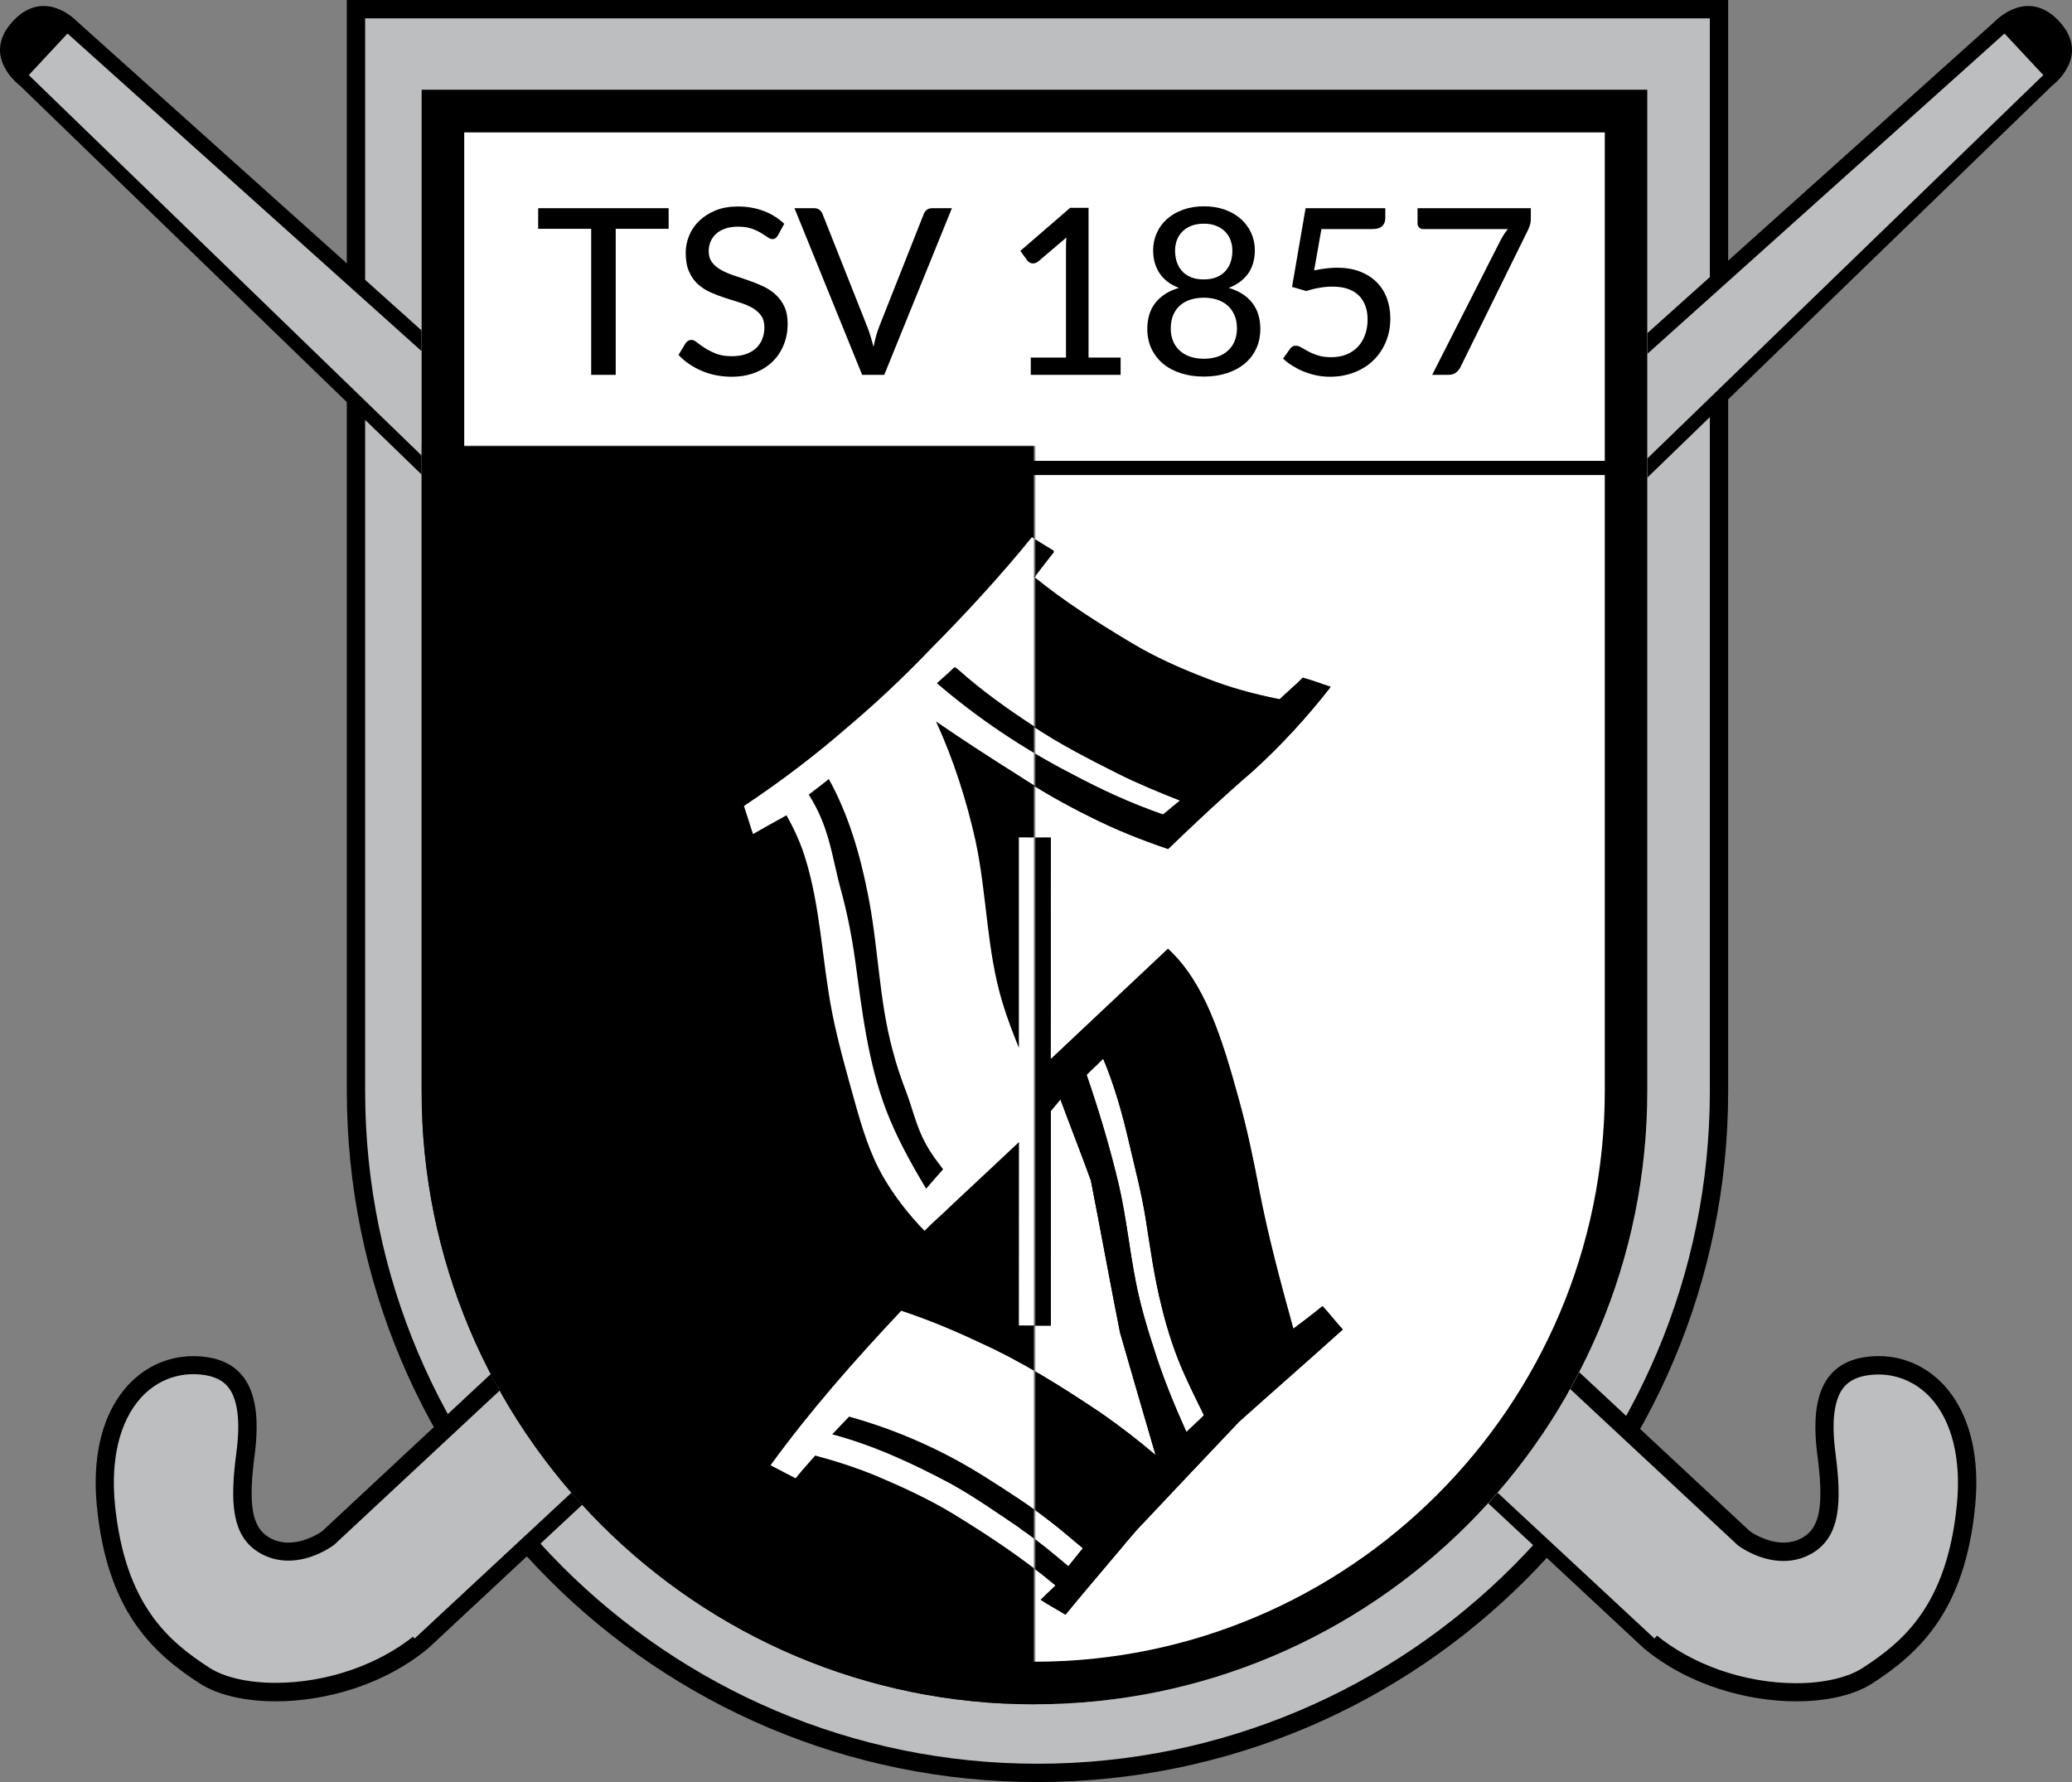 <?xml version="1.0" encoding="utf-8"?>
<svg width="693px" height="596px" viewBox="0 0 693 596" version="1.1" xmlns="http://www.w3.org/2000/svg" xmlns:xlink="http://www.w3.org/1999/xlink">
    <rect x="0" y="0" width="693" height="596" fill="#808080" stroke="none"/>
    <defs>
        <rect id="path-fadl85u0dj-1" x="0" y="0" width="205" height="421"></rect>
        <rect id="path-fadl85u0dj-3" x="0" y="0" width="205" height="421"></rect>
        <rect id="path-fadl85u0dj-5" x="0" y="0" width="205" height="421"></rect>
        <rect id="path-fadl85u0dj-7" x="0" y="0" width="205" height="421"></rect>
    </defs>
    <g id="Hessen" stroke="none" stroke-width="1" fill="none" fill-rule="evenodd">
        <g id="388-TSV" transform="translate(0, -49)">
            <g id="Group" transform="translate(116, 49)" fill-rule="nonzero">
                <path d="M231,592.936 C105.306,592.936 3.063,490.665 3.063,364.935 L3.063,3.064 L458.937,3.064 L458.937,364.935 C458.937,490.665 356.694,592.936 231,592.936 Z" id="Path" fill="#BCBEC0"></path>
                <path d="M455.874,6.127 L455.874,364.935 C455.874,488.983 354.983,589.873 231,589.873 C107.017,589.873 6.126,488.983 6.126,364.935 L6.126,6.127 L455.874,6.127 M462,0 L0,0 L0,364.935 C0,492.557 103.414,596 231,596 C358.586,596 462,492.557 462,364.935 L462,0 L462,0 Z" id="Shape" fill="#000000"></path>
            </g>
            <g id="Group" transform="translate(32, 51)" fill-rule="nonzero">
                <g>
                    <path d="M60.192,563.909 C50.363,563.909 41.887,561.928 36.356,558.357 C22.229,549.203 6.869,536.509 3.413,501.516 C1.819,485.46 5.186,471.955 12.881,463.492 C18.081,457.76 25.144,454.578 32.689,454.578 C33.681,454.578 34.673,454.638 35.665,454.728 C40.715,455.269 44.352,457.039 46.816,460.16 C50.574,464.902 51.656,472.795 50.123,484.289 C48.109,499.565 48.439,509.979 56.285,514.721 C58.749,516.221 61.515,516.971 64.49,516.971 C71.464,516.971 77.295,512.77 77.566,512.59 L77.716,512.47 L352.055,256.805 L366.904,249.963 L637.246,7.503 C637.486,7.263 641.484,3.091 646.443,3.091 C649.269,3.091 652.004,4.502 654.559,7.293 C657.054,10.024 658.196,12.785 657.925,15.486 C657.475,20.468 652.635,24.159 652.575,24.189 L652.425,24.309 L391.401,277.033 L383.556,291.348 L109.337,546.893 C96.562,557.486 78.137,563.909 60.192,563.909 Z" id="Path" fill="#BCBEC0"></path>
                    <path d="M646.413,6.122 C648.367,6.122 650.291,7.173 652.275,9.333 C655.1,12.425 654.92,14.495 654.86,15.156 C654.589,18.127 651.764,20.918 650.742,21.698 L650.411,21.938 L650.11,22.208 L389.538,274.452 L388.876,275.082 L388.425,275.892 L381.031,289.367 L107.293,544.462 C94.969,554.695 77.385,560.818 60.162,560.818 C51.024,560.818 42.969,558.987 38.009,555.746 C24.483,546.983 9.785,534.828 6.448,501.156 C4.946,485.97 8.041,473.305 15.135,465.472 C19.764,460.371 25.986,457.579 32.689,457.579 C33.561,457.579 34.432,457.639 35.334,457.73 C39.512,458.18 42.488,459.56 44.382,461.991 C47.538,466.013 48.439,473.365 47.057,483.839 C44.893,500.345 45.404,511.69 54.691,517.272 C57.637,519.042 60.944,519.943 64.46,519.943 C72.275,519.943 78.618,515.471 79.339,514.961 L79.64,514.751 L79.91,514.511 L353.769,259.326 L367.746,252.874 L368.587,252.484 L369.279,251.853 L639.259,9.694 L639.47,9.514 L639.65,9.303 C639.71,9.333 642.896,6.122 646.413,6.122 M646.413,0 C640.011,0 635.172,5.192 635.172,5.192 L365.191,247.352 L350.312,254.194 L75.762,510.099 C75.762,510.099 70.562,513.91 64.49,513.91 C62.326,513.91 60.042,513.43 57.878,512.11 C52.167,508.658 51.024,500.976 53.159,484.71 C55.293,468.443 53.098,453.528 35.995,451.727 C34.883,451.607 33.801,451.547 32.719,451.547 C13.843,451.547 -2.84,469.044 0.407,501.846 C3.833,536.539 18.772,550.644 34.733,560.968 C40.805,564.899 49.912,567 60.222,567 C76.904,567 96.622,561.478 111.381,549.113 L385.961,293.239 L393.836,278.893 L654.379,26.62 C654.379,26.62 667.514,16.926 656.783,5.222 C653.206,1.32 649.599,0 646.413,0 L646.413,0 Z" id="Shape" fill="#000000"></path>
                </g>
                <ellipse id="Oval" stroke="#000000" stroke-width="1.002" fill="#000000" cx="645.481" cy="16.686" rx="11.302" ry="11.284"></ellipse>
                <polygon id="Path" fill="#BCBEC0" points="368.407 251.373 638.418 9.213 651.403 23.109 390.83 275.382"></polygon>
            </g>
            <g id="Group" transform="translate(0, 51)" fill-rule="nonzero">
                <g>
                    <path d="M600.781,563.969 C582.837,563.969 564.443,557.545 551.578,546.8 L277.492,291.349 L269.647,277.032 L8.605,24.282 L8.455,24.162 C8.424,24.131 3.585,20.44 3.104,15.457 C2.864,12.756 3.976,9.995 6.471,7.263 C9.026,4.472 11.761,3.061 14.586,3.061 C19.515,3.061 23.543,7.233 23.573,7.293 L294.083,249.989 L308.931,256.832 L583.258,512.524 L583.408,512.644 C583.649,512.824 589.51,517.026 596.483,517.026 C599.459,517.026 602.224,516.276 604.688,514.775 C612.533,510.033 612.864,499.618 610.85,484.341 C609.347,472.845 610.429,464.951 614.156,460.209 C616.621,457.088 620.258,455.317 625.307,454.777 C626.299,454.657 627.291,454.626 628.283,454.626 C635.857,454.626 642.89,457.778 648.09,463.541 C655.785,472.005 659.151,485.511 657.558,501.569 C654.102,536.596 638.743,549.262 624.616,558.416 C619.086,561.988 610.61,563.969 600.781,563.969 Z" id="Path" fill="#BCBEC0"></path>
                    <path d="M14.586,6.123 C17.562,6.123 20.477,8.494 21.319,9.364 L21.499,9.575 L21.71,9.755 L291.678,251.94 L292.37,252.57 L293.211,252.96 L307.188,259.414 L581.034,514.625 L581.304,514.865 L581.605,515.075 C582.296,515.586 588.638,520.058 596.483,520.058 C600.03,520.058 603.306,519.157 606.251,517.386 C615.539,511.804 616.05,500.428 613.886,483.95 C612.503,473.475 613.405,466.122 616.561,462.1 C618.484,459.669 621.43,458.288 625.608,457.838 C626.48,457.748 627.381,457.688 628.253,457.688 C634.956,457.688 641.177,460.509 645.806,465.582 C652.899,473.415 655.995,486.081 654.492,501.269 C651.156,534.945 636.458,547.101 622.933,555.865 C617.974,559.076 609.888,560.937 600.781,560.937 C583.589,560.937 565.976,554.814 553.652,544.579 L279.926,289.458 L272.532,275.981 L272.081,275.171 L271.42,274.541 L10.889,22.241 L10.589,21.97 L10.318,21.76 C9.266,20.95 6.411,18.189 6.17,15.187 C6.11,14.497 5.93,12.456 8.755,9.364 C10.739,7.173 12.632,6.123 14.586,6.123 M14.586,0 C11.4,0 7.793,1.291 4.217,5.192 C-6.514,16.898 6.621,26.593 6.621,26.593 L267.182,278.863 L275.057,293.21 L549.625,549.111 C564.382,561.477 584.13,567 600.781,567 C611.091,567 620.198,564.899 626.269,560.967 C642.199,550.642 657.167,536.535 660.594,501.839 C663.84,469.033 647.128,451.535 628.283,451.535 C627.201,451.535 626.089,451.595 625.007,451.715 C607.935,453.516 605.71,468.433 607.844,484.701 C609.978,500.969 608.836,508.682 603.126,512.104 C600.931,513.424 598.677,513.905 596.513,513.905 C590.472,513.905 585.242,510.093 585.242,510.093 L310.674,254.191 L295.796,247.348 L25.827,5.222 C25.827,5.222 20.988,0 14.586,0 L14.586,0 Z" id="Shape" fill="#000000"></path>
                </g>
                <ellipse id="Oval" stroke="#000000" stroke-width="1.002" fill="#000000" cx="15.518" cy="16.688" rx="11.301" ry="11.285"></ellipse>
                <polygon id="Path" fill="#BCBEC0" points="292.58 251.4 22.581 9.214 9.627 23.111 270.158 275.411"></polygon>
            </g>
            <path d="M551,413.78 C551,527.136 459.212,619 346.015,619 C232.818,619 141,527.106 141,413.78 L141,79 L551,79 L551,413.78 Z" id="Path" fill="#FFFFFF" fill-rule="nonzero"></path>
            <polygon id="Path" fill="#BCBEC0" fill-rule="nonzero" points="201 539.034 138.673 597 112 566.966 174.327 509"></polygon>
            <polygon id="Path" fill="#BCBEC0" fill-rule="nonzero" points="491 539.034 553.348 597 580 566.966 517.652 509"></polygon>
            <path d="M536.738,93.279 L536.738,413.798 C536.738,519.105 451.165,604.751 346.015,604.751 C240.865,604.751 155.262,519.075 155.262,413.798 L155.262,93.279 L536.738,93.279 M551,79 L141,79 L141,413.768 C141,527.131 232.788,619 345.985,619 C459.182,619 550.97,527.101 550.97,413.768 L550.97,79 L551,79 Z" id="Shape" fill="#000000" fill-rule="nonzero"></path>
            <path d="M311.419,266.264 C302.575,275.513 293.281,284.311 283.508,292.538 C272.595,302.057 261.022,310.795 249,318.812 C250.049,321.905 250.949,325.088 252.028,328.181 C255.746,326.079 259.463,323.947 263.211,321.905 C265.579,326.199 267.708,330.673 269.207,335.388 C274.603,352.293 275.023,370.219 278.381,387.545 C280.36,397.665 283.208,407.604 285.966,417.513 C288.394,426.191 291.003,434.929 295.53,442.766 C299.307,449.312 304.044,455.317 309.291,460.752 C312.199,457.72 315.467,455.047 318.435,452.074 C325.93,445.108 333.365,438.082 340.83,431.085 C340.8,451.504 340.83,471.953 340.8,492.371 C344.338,492.371 347.906,492.341 351.443,492.371 C351.473,468.47 351.473,444.538 351.443,420.636 C352.493,419.284 353.662,418.053 354.651,416.702 C358.009,425.77 361.547,434.749 364.845,443.847 C368.173,460.782 371.231,477.778 374.588,494.684 C378.546,508.346 382.473,522.039 386.491,535.671 C380.704,530.747 374.708,526.122 368.472,521.768 C355.371,512.94 341.94,504.503 327.519,497.987 C319.064,493.993 310.4,490.39 301.526,487.447 C286.086,503.842 271.126,520.807 257.874,539.064 C260.632,540.566 263.481,541.947 266.239,543.418 C268.337,540.806 270.586,538.344 272.775,535.821 C279.79,537.683 286.686,539.935 293.371,542.698 C302.066,546.391 310.7,550.355 318.825,555.279 C330.727,562.546 342.359,570.293 353.062,579.241 C351.353,580.802 349.765,582.454 348.086,584.015 C350.754,585.817 353.632,587.288 356.36,589 C361.397,582.784 366.674,576.719 371.8,570.563 C375.368,566.479 378.636,562.155 382.443,558.282 C393.056,547.022 403.669,535.761 414.343,524.531 C425.855,514.201 437.517,504.052 449,493.693 C446.632,491.17 444.593,488.378 442.224,485.885 C439.076,488.528 435.749,490.96 432.481,493.452 C428.194,477.928 423.996,462.374 420.968,446.519 C419.079,436.52 416.981,426.551 414.253,416.762 C411.554,406.943 408.766,397.124 404.749,387.725 C401.361,379.888 396.924,372.291 390.598,366.466 C377.556,378.777 364.485,391.089 351.383,403.4 C351.503,378.717 351.383,354.005 351.443,329.292 C347.876,329.352 344.338,329.322 340.8,329.292 C340.8,352.743 340.8,376.195 340.8,399.646 C338.822,394.632 336.843,389.617 335.314,384.483 C329.977,366.916 330.157,348.299 326.32,330.433 C323.262,316.74 318.975,303.318 313.128,290.556 C322.003,296.682 331.057,302.537 340.171,308.273 C348.026,313.437 356.21,318.092 364.635,322.235 C373.029,326.499 381.784,329.953 390.688,332.985 C399.862,324.157 409.126,315.449 418.78,307.162 C428.313,298.544 437.008,289.055 444.923,278.936 C441.805,277.945 438.747,276.744 435.599,275.903 C433.14,278.425 430.412,280.647 427.894,283.11 C419.529,281.458 411.255,279.236 403.31,276.083 C394.705,272.78 386.251,269.027 378.336,264.252 C367.093,257.526 356,250.5 345.867,242.212 C348.056,239.329 350.274,236.447 352.553,233.594 C350.094,232.063 347.576,230.561 345.148,229 C334.564,242.032 323.202,254.373 311.419,266.264 Z M277.332,309.804 C283.837,321.575 287.675,334.637 290.283,347.789 C293.881,365.205 293.971,383.221 298.648,400.457 C299.877,405.262 301.496,409.946 303.265,414.57 C305.423,420.365 306.742,426.491 309.83,431.896 C311.419,434.839 313.458,437.511 315.497,440.184 C313.608,442.346 311.689,444.478 309.83,446.67 C304.824,438.322 300.057,429.734 296.549,420.606 C290.343,404.361 288.394,386.945 286.056,369.829 C284.917,361.872 283.358,353.975 281.199,346.227 C279.13,338.54 277.991,330.553 274.873,323.166 C273.734,320.314 272.235,317.611 270.646,314.999 C272.924,313.317 275.113,311.546 277.332,309.804 Z M319.124,272.57 C319.754,272.24 320.204,273.11 320.683,273.351 C328.418,280.227 336.813,286.262 345.477,291.908 C354.441,297.883 364.035,302.808 373.659,307.642 C380.525,311.095 387.63,314.008 394.795,316.831 C392.787,318.332 390.928,320.043 388.949,321.605 C378.486,318.002 368.352,313.347 358.579,308.123 C342.419,299.805 327.219,289.656 313.428,277.795 C315.287,276.023 317.296,274.402 319.124,272.57 Z M363.406,408.535 C365.204,406.673 367.183,404.991 368.952,403.1 C372.64,411.868 375.248,421.026 377.407,430.305 C379.415,439.043 381.754,447.751 383.163,456.609 C384.722,466.428 386.041,476.307 388.499,485.976 C390.478,494.143 393.086,502.16 396.624,509.787 C398.543,514.021 400.611,518.165 402.65,522.339 C400.761,524.291 398.693,526.062 396.774,527.954 C392.846,519.246 389.189,510.388 386.281,501.26 C383.702,493.362 381.274,485.345 379.745,477.177 C377.676,466.548 376.597,455.738 374.139,445.168 C371.201,432.797 367.543,420.576 363.406,408.535 Z M284.107,522.819 C300.297,527.323 315.827,534.23 329.977,543.268 C337.323,547.922 344.668,552.607 351.503,558.012 C355.191,560.804 358.609,563.897 362.176,566.78 C360.557,568.822 358.939,570.833 357.32,572.845 C352.163,568.461 346.916,564.137 341.34,560.324 L341.13,560.083 C333.515,554.949 325.96,549.634 317.895,545.16 C305.333,538.464 292.262,532.398 278.471,528.735 C280.36,526.753 282.218,524.741 284.107,522.819 Z" id="Shape" fill="#000000" fill-rule="nonzero"></path>
            <path d="M551,414.114 C551,527.286 459.212,619 346.015,619 C232.818,619 141,527.256 141,414.114 L141,217 L551,217 L551,414.114 Z" id="Path"></path>
            <g id="Group" transform="translate(346, 198)">
                <g id="Clipped">
                    <mask id="mask-fadl85u0dj-2" fill="white">
                        <use xlink:href="#path-fadl85u0dj-1"></use>
                    </mask>
                    <g id="SVGID_1_"></g>
                    <path d="M-34.652,67.962 C-43.51,77.22 -52.819,86.028 -62.608,94.264 C-73.538,103.792 -85.129,112.539 -97.17,120.565 C-96.119,123.661 -95.218,126.847 -94.137,129.943 C-90.414,127.839 -86.69,125.705 -82.937,123.661 C-80.565,127.959 -78.433,132.438 -76.931,137.157 C-71.526,154.08 -71.106,172.025 -67.743,189.369 C-65.761,199.499 -62.908,209.448 -60.146,219.367 C-57.713,228.054 -55.101,236.801 -50.567,244.647 C-46.783,251.199 -42.039,257.211 -36.784,262.652 C-33.871,259.616 -30.598,256.94 -27.626,253.965 C-20.119,246.991 -12.672,239.957 -5.195,232.954 C-5.225,253.394 -5.195,273.863 -5.225,294.303 C-1.682,294.303 1.892,294.273 5.435,294.303 C5.465,270.377 5.465,246.42 5.435,222.493 C6.486,221.141 7.657,219.908 8.648,218.556 C12.011,227.633 15.554,236.621 18.857,245.729 C22.191,262.682 25.253,279.695 28.617,296.618 C32.58,310.294 36.514,324.001 40.538,337.648 C34.742,332.718 28.737,328.089 22.491,323.731 C9.369,314.893 -4.084,306.447 -18.527,299.924 C-26.995,295.926 -35.673,292.319 -44.561,289.374 C-60.026,305.786 -75.01,322.769 -88.282,341.044 C-85.519,342.547 -82.667,343.93 -79.904,345.403 C-77.802,342.788 -75.55,340.323 -73.358,337.798 C-66.331,339.662 -59.425,341.916 -52.729,344.681 C-44.021,348.379 -35.373,352.346 -27.235,357.276 C-15.314,364.55 -3.663,372.305 7.057,381.263 C5.345,382.826 3.753,384.479 2.072,386.042 C4.744,387.845 7.627,389.318 10.36,391.032 C15.404,384.81 20.689,378.738 25.824,372.576 C29.397,368.488 32.67,364.159 36.484,360.282 C47.114,349.01 57.744,337.738 68.433,326.496 C79.964,316.156 91.645,305.996 103.146,295.626 C100.773,293.101 98.732,290.305 96.359,287.811 C93.206,290.456 89.873,292.89 86.6,295.385 C82.306,279.845 78.102,264.275 75.07,248.404 C73.178,238.394 71.076,228.415 68.343,218.616 C65.641,208.787 62.848,198.958 58.825,189.549 C55.431,181.704 50.987,174.099 44.651,168.268 C31.589,180.592 18.497,192.916 5.375,205.24 C5.495,180.532 5.375,155.793 5.435,131.055 C1.862,131.115 -1.682,131.085 -5.225,131.055 C-5.225,154.531 -5.225,178.007 -5.225,201.482 C-7.207,196.463 -9.189,191.443 -10.72,186.303 C-16.065,168.719 -15.885,150.082 -19.728,132.197 C-22.791,118.491 -27.085,105.055 -32.941,92.28 C-24.052,98.412 -14.984,104.273 -5.855,110.014 C2.012,115.184 10.209,119.843 18.647,123.992 C27.055,128.26 35.823,131.717 44.741,134.752 C53.93,125.915 63.209,117.198 72.878,108.902 C82.426,100.275 91.134,90.777 99.062,80.647 C95.939,79.655 92.876,78.453 89.723,77.611 C87.261,80.136 84.528,82.36 82.006,84.825 C73.628,83.172 65.341,80.948 57.383,77.792 C48.765,74.485 40.297,70.728 32.37,65.948 C21.11,59.215 9.999,52.182 -0.15,43.885 C2.042,41 4.264,38.114 6.546,35.259 C4.084,33.726 1.561,32.223 -0.871,30.66 C-11.471,43.705 -22.851,56.059 -34.652,67.962 Z M-68.794,111.547 C-62.278,123.33 -58.434,136.406 -55.822,149.571 C-52.218,167.005 -52.128,185.04 -47.444,202.294 C-46.213,207.103 -44.591,211.793 -42.82,216.422 C-40.658,222.223 -39.336,228.355 -36.244,233.765 C-34.652,236.711 -32.61,239.386 -30.568,242.061 C-32.46,244.226 -34.382,246.36 -36.244,248.554 C-41.258,240.198 -46.033,231.601 -49.546,222.463 C-55.762,206.202 -57.713,188.768 -60.056,171.634 C-61.197,163.669 -62.758,155.763 -64.92,148.008 C-66.992,140.313 -68.133,132.318 -71.256,124.923 C-72.397,122.068 -73.898,119.362 -75.49,116.747 C-73.208,115.064 -71.016,113.291 -68.794,111.547 Z M-26.935,74.275 C-26.304,73.944 -25.854,74.816 -25.374,75.056 C-17.626,81.94 -9.219,87.981 -0.541,93.632 C8.438,99.614 18.047,104.544 27.686,109.383 C34.562,112.84 41.679,115.755 48.855,118.581 C46.843,120.084 44.982,121.797 43,123.36 C32.52,119.753 22.371,115.094 12.582,109.864 C-3.603,101.538 -18.827,91.378 -32.64,79.505 C-30.779,77.731 -28.767,76.108 -26.935,74.275 Z M17.416,210.38 C19.218,208.516 21.2,206.833 22.971,204.939 C26.665,213.716 29.277,222.884 31.439,232.172 C33.451,240.919 35.793,249.636 37.204,258.503 C38.766,268.333 40.087,278.222 42.549,287.901 C44.531,296.077 47.144,304.102 50.687,311.737 C52.609,315.975 54.681,320.124 56.723,324.302 C54.831,326.255 52.759,328.029 50.837,329.923 C46.903,321.206 43.24,312.338 40.327,303.201 C37.745,295.295 35.313,287.27 33.781,279.094 C31.709,268.453 30.628,257.632 28.166,247.051 C25.223,234.667 21.56,222.433 17.416,210.38 Z M-62.007,324.783 C-45.792,329.291 -30.238,336.205 -16.065,345.252 C-8.708,349.912 -1.351,354.601 5.495,360.011 C9.189,362.807 12.612,365.903 16.185,368.788 C14.563,370.832 12.942,372.846 11.32,374.86 C6.156,370.472 0.901,366.143 -4.684,362.326 L-4.895,362.085 C-12.522,356.945 -20.089,351.625 -28.166,347.146 C-40.748,340.443 -53.84,334.371 -67.653,330.704 C-65.761,328.72 -63.899,326.706 -62.007,324.783 Z" id="Shape" fill="#000000" fill-rule="nonzero" mask="url(#mask-fadl85u0dj-2)"></path>
                </g>
                <g id="Clipped">
                    <mask id="mask-fadl85u0dj-4" fill="white">
                        <use xlink:href="#path-fadl85u0dj-3"></use>
                    </mask>
                    <g id="SVGID_1_"></g>
                    <path d="M205.03,215.79 C205.03,329.141 113.235,421 0.03,421 C-113.175,421 -205,329.111 -205,215.79 L-205,0 L205.03,0 L205.03,215.79 Z" id="Path" mask="url(#mask-fadl85u0dj-4)"></path>
                </g>
            </g>
            <g id="Group" transform="translate(141, 198)">
                <g id="Clipped" transform="translate(-0, 0)">
                    <mask id="mask-fadl85u0dj-6" fill="white">
                        <use xlink:href="#path-fadl85u0dj-5"></use>
                    </mask>
                    <g id="SVGID_00000080170642976762141220000000315360486662450084_"></g>
                    <path d="M410.03,215.79 C410.03,329.141 318.235,421 205.03,421 C91.825,421 0,329.111 0,215.79 L0,0 L410.03,0 L410.03,215.79 Z" id="Path" fill="#000000" fill-rule="nonzero" mask="url(#mask-fadl85u0dj-6)"></path>
                </g>
                <g id="Clipped" transform="translate(-0, 0)">
                    <mask id="mask-fadl85u0dj-8" fill="white">
                        <use xlink:href="#path-fadl85u0dj-7"></use>
                    </mask>
                    <g id="SVGID_00000080170642976762141220000000315360486662450084_"></g>
                    <path d="M136.206,111.547 C142.722,123.33 146.566,136.406 149.178,149.571 C152.782,167.005 152.872,185.04 157.556,202.294 C158.787,207.103 160.409,211.793 162.18,216.422 C164.342,222.223 165.664,228.355 168.756,233.765 C170.348,236.711 172.39,239.386 174.432,242.061 C172.54,244.226 170.618,246.36 168.756,248.554 C163.742,240.198 158.967,231.601 155.454,222.463 C149.238,206.202 147.287,188.768 144.944,171.634 C143.803,163.669 142.242,155.763 140.08,148.008 C138.008,140.313 136.867,132.318 133.744,124.923 C132.603,122.068 131.102,119.362 129.51,116.747 C131.792,115.064 133.984,113.291 136.206,111.547 Z M178.065,74.275 C178.696,73.944 179.146,74.816 179.626,75.056 C187.374,81.94 195.781,87.981 204.459,93.632 C213.438,99.614 223.047,104.544 232.686,109.383 C239.562,112.84 246.679,115.755 253.855,118.581 C251.843,120.084 249.982,121.797 248,123.36 C237.52,119.753 227.371,115.094 217.582,109.864 C201.397,101.538 186.173,91.378 172.36,79.505 C174.221,77.731 176.233,76.108 178.065,74.275 Z M222.416,210.38 C224.218,208.516 226.2,206.833 227.971,204.939 C231.665,213.716 234.277,222.884 236.439,232.172 C238.451,240.919 240.793,249.636 242.204,258.503 C243.766,268.333 245.087,278.222 247.549,287.901 C249.531,296.077 252.144,304.102 255.687,311.737 C257.609,315.975 259.681,320.124 261.723,324.302 C259.831,326.255 257.759,328.029 255.837,329.923 C251.903,321.206 248.24,312.338 245.327,303.201 C242.745,295.295 240.313,287.27 238.781,279.094 C236.709,268.453 235.628,257.632 233.166,247.051 C230.223,234.667 226.56,222.433 222.416,210.38 Z M142.993,324.783 C159.208,329.291 174.762,336.205 188.935,345.252 C196.292,349.912 203.649,354.601 210.495,360.011 C214.189,362.807 217.612,365.903 221.185,368.788 C219.563,370.832 217.942,372.846 216.32,374.86 C211.156,370.472 205.901,366.143 200.316,362.326 L200.105,362.085 C192.478,356.945 184.911,351.625 176.834,347.146 C164.252,340.443 151.16,334.371 137.347,330.704 C139.239,328.72 141.101,326.706 142.993,324.783 Z M170.348,67.962 C161.49,77.22 152.181,86.028 142.392,94.264 C131.462,103.792 119.871,112.539 107.83,120.565 C108.881,123.661 109.782,126.847 110.863,129.943 C114.586,127.839 118.31,125.705 122.063,123.661 C124.435,127.959 126.567,132.438 128.069,137.157 C133.474,154.08 133.894,172.025 137.257,189.369 C139.239,199.499 142.092,209.448 144.854,219.367 C147.287,228.054 149.899,236.801 154.433,244.647 C158.217,251.199 162.961,257.211 168.216,262.652 C171.129,259.616 174.402,256.94 177.374,253.965 C184.881,246.991 192.328,239.957 199.805,232.954 C199.775,253.394 199.805,273.863 199.775,294.303 C203.318,294.303 206.892,294.273 210.435,294.303 C210.465,270.377 210.465,246.42 210.435,222.493 C211.486,221.141 212.657,219.908 213.648,218.556 C217.011,227.633 220.554,236.621 223.857,245.729 C227.191,262.682 230.253,279.695 233.617,296.618 C237.58,310.294 241.514,324.001 245.538,337.648 C239.742,332.718 233.737,328.089 227.491,323.731 C214.369,314.893 200.916,306.447 186.473,299.924 C178.005,295.926 169.327,292.319 160.439,289.374 C144.974,305.786 129.99,322.769 116.718,341.044 C119.481,342.547 122.333,343.93 125.096,345.403 C127.198,342.788 129.45,340.323 131.642,337.798 C138.669,339.662 145.575,341.916 152.271,344.681 C160.979,348.379 169.627,352.346 177.765,357.276 C189.686,364.55 201.337,372.305 212.057,381.263 C210.345,382.826 208.753,384.479 207.072,386.042 C209.744,387.845 212.627,389.318 215.36,391.032 C220.404,384.81 225.689,378.738 230.824,372.576 C234.397,368.488 237.67,364.159 241.484,360.282 C252.114,349.01 262.744,337.738 273.433,326.496 C284.964,316.156 296.645,305.996 308.146,295.626 C305.773,293.101 303.732,290.305 301.359,287.811 C298.206,290.456 294.873,292.89 291.6,295.385 C287.306,279.845 283.102,264.275 280.07,248.404 C278.178,238.394 276.076,228.415 273.343,218.616 C270.641,208.787 267.848,198.958 263.825,189.549 C260.431,181.704 255.987,174.099 249.651,168.268 C236.589,180.592 223.497,192.916 210.375,205.24 C210.495,180.532 210.375,155.793 210.435,131.055 C206.862,131.115 203.318,131.085 199.775,131.055 C199.775,154.531 199.775,178.007 199.775,201.482 C197.793,196.463 195.811,191.443 194.28,186.303 C188.935,168.719 189.115,150.082 185.272,132.197 C182.209,118.491 177.915,105.055 172.059,92.28 C180.948,98.412 190.016,104.273 199.145,110.014 C207.012,115.184 215.209,119.843 223.647,123.992 C232.055,128.26 240.823,131.717 249.741,134.752 C258.93,125.915 268.209,117.198 277.878,108.902 C287.426,100.275 296.134,90.777 304.062,80.647 C300.939,79.655 297.876,78.453 294.723,77.611 C292.261,80.136 289.528,82.36 287.006,84.825 C278.628,83.172 270.341,80.948 262.383,77.792 C253.765,74.485 245.297,70.728 237.37,65.948 C226.11,59.215 214.999,52.182 204.85,43.885 C207.042,41 209.264,38.114 211.546,35.259 C209.084,33.726 206.561,32.223 204.129,30.66 C193.529,43.705 182.149,56.059 170.348,67.962 Z" id="Shape" fill="#FFFFFF" fill-rule="nonzero" mask="url(#mask-fadl85u0dj-8)"></path>
                </g>
            </g>
            <line x1="151" y1="205.5" x2="540" y2="205.5" id="Path" stroke="#000000" stroke-width="4.749"></line>
            <g id="Group" transform="translate(180, 118)" fill="#000000" fill-rule="nonzero">
                <polygon id="Path" points="43.6 7.528 25.931 7.528 25.931 56.368 17.728 56.368 17.728 7.528 1.42108547e-14 7.528 1.42108547e-14 0.632 43.63 0.632 43.63 7.528"></polygon>
                <path d="M80.198,9.696 C79.928,10.147 79.657,10.448 79.387,10.659 C79.116,10.87 78.756,10.96 78.305,10.96 C77.854,10.96 77.313,10.75 76.712,10.328 C76.112,9.906 75.39,9.425 74.489,8.883 C73.587,8.341 72.536,7.859 71.304,7.437 C70.072,7.016 68.569,6.805 66.857,6.805 C65.234,6.805 63.792,7.016 62.59,7.437 C61.358,7.859 60.336,8.431 59.525,9.184 C58.714,9.937 58.083,10.78 57.662,11.773 C57.241,12.767 57.031,13.851 57.031,15.025 C57.031,16.531 57.422,17.765 58.173,18.759 C58.924,19.753 59.946,20.596 61.178,21.288 C62.41,21.981 63.822,22.583 65.414,23.125 C66.977,23.637 68.6,24.179 70.252,24.751 C71.905,25.323 73.527,25.956 75.09,26.678 C76.652,27.401 78.065,28.304 79.297,29.418 C80.529,30.532 81.55,31.857 82.301,33.453 C83.053,35.049 83.443,37.006 83.443,39.295 C83.443,41.764 83.023,44.052 82.181,46.19 C81.34,48.328 80.108,50.225 78.515,51.821 C76.923,53.417 74.94,54.681 72.596,55.615 C70.252,56.548 67.608,57 64.633,57 C62.86,57 61.118,56.819 59.435,56.488 C57.752,56.157 56.16,55.645 54.657,55.013 C53.155,54.38 51.773,53.628 50.451,52.724 C49.158,51.821 47.987,50.827 46.935,49.713 L49.309,45.769 C49.549,45.468 49.82,45.197 50.15,44.986 C50.481,44.775 50.841,44.685 51.262,44.685 C51.803,44.685 52.434,44.956 53.125,45.528 C53.816,46.1 54.717,46.732 55.769,47.395 C56.821,48.087 58.083,48.719 59.525,49.292 C60.967,49.864 62.77,50.135 64.844,50.135 C66.556,50.135 68.059,49.894 69.411,49.442 C70.763,48.99 71.875,48.328 72.806,47.515 C73.708,46.672 74.429,45.648 74.91,44.474 C75.39,43.269 75.661,41.975 75.661,40.529 C75.661,38.903 75.3,37.578 74.549,36.525 C73.798,35.501 72.806,34.628 71.574,33.935 C70.342,33.242 68.93,32.64 67.337,32.158 C65.775,31.677 64.152,31.165 62.5,30.623 C60.847,30.081 59.225,29.479 57.662,28.786 C56.1,28.094 54.687,27.16 53.425,26.046 C52.193,24.932 51.202,23.517 50.451,21.8 C49.699,20.114 49.339,18.006 49.339,15.537 C49.339,13.55 49.729,11.623 50.511,9.756 C51.292,7.889 52.404,6.233 53.906,4.818 C55.408,3.403 57.211,2.228 59.375,1.355 C61.538,0.482 64.032,0.06 66.827,0.06 C69.952,0.06 72.836,0.572 75.45,1.566 C78.065,2.559 80.348,4.005 82.301,5.842 L80.198,9.696 Z" id="Path"></path>
                <path d="M138.371,0.632 L115.745,56.368 L108.353,56.368 L85.727,0.632 L92.307,0.632 C93.029,0.632 93.629,0.813 94.08,1.174 C94.531,1.536 94.861,1.987 95.102,2.559 L110.126,40.439 C110.486,41.372 110.847,42.396 111.177,43.51 C111.538,44.624 111.839,45.799 112.139,47.003 C112.409,45.799 112.68,44.624 112.98,43.51 C113.281,42.396 113.611,41.372 113.972,40.439 L128.966,2.559 C129.146,2.048 129.477,1.596 129.957,1.204 C130.438,0.813 131.009,0.632 131.73,0.632 L138.371,0.632 L138.371,0.632 Z" id="Path"></path>
                <path d="M194.801,50.586 L194.801,56.368 L164.753,56.368 L164.753,50.586 L176.532,50.586 L176.532,14.062 C176.532,12.887 176.562,11.683 176.652,10.448 L167.187,18.488 C166.826,18.759 166.466,18.94 166.105,19.03 C165.745,19.12 165.414,19.12 165.084,19.06 C164.753,19 164.483,18.91 164.242,18.729 C164.002,18.548 163.791,18.398 163.641,18.217 L161.267,14.905 L177.914,0.512 L184.074,0.512 L184.074,50.586 L194.801,50.586 L194.801,50.586 Z" id="Path"></path>
                <path d="M230.949,27.281 C234.404,28.304 237.048,29.99 238.821,32.279 C240.624,34.597 241.526,37.488 241.526,41.011 C241.526,43.45 241.075,45.648 240.143,47.605 C239.242,49.563 237.95,51.249 236.267,52.634 C234.615,54.019 232.601,55.073 230.288,55.826 C227.974,56.578 225.42,56.94 222.625,56.94 C219.831,56.94 217.277,56.578 214.963,55.826 C212.649,55.073 210.636,54.019 208.984,52.634 C207.331,51.249 206.039,49.563 205.107,47.605 C204.206,45.648 203.725,43.45 203.725,41.011 C203.725,37.488 204.627,34.567 206.43,32.279 C208.232,29.99 210.847,28.304 214.302,27.281 C211.448,26.197 209.284,24.571 207.842,22.403 C206.399,20.235 205.678,17.675 205.678,14.694 C205.678,12.616 206.099,10.689 206.91,8.883 C207.722,7.076 208.863,5.51 210.366,4.216 C211.838,2.891 213.641,1.867 215.744,1.114 C217.848,0.361 220.161,0 222.685,0 C225.21,0 227.523,0.361 229.627,1.114 C231.73,1.867 233.503,2.891 235.005,4.216 C236.478,5.54 237.649,7.106 238.461,8.883 C239.272,10.659 239.693,12.616 239.693,14.694 C239.693,17.675 238.971,20.235 237.529,22.403 C235.967,24.571 233.803,26.197 230.949,27.281 Z M222.625,50.978 C224.368,50.978 225.931,50.737 227.313,50.255 C228.695,49.773 229.837,49.081 230.798,48.177 C231.76,47.274 232.481,46.22 232.962,44.986 C233.443,43.751 233.713,42.396 233.713,40.921 C233.713,39.114 233.413,37.548 232.812,36.254 C232.211,34.959 231.429,33.875 230.408,33.032 C229.386,32.189 228.214,31.556 226.892,31.165 C225.57,30.773 224.128,30.563 222.625,30.563 C221.093,30.563 219.681,30.773 218.329,31.165 C216.976,31.556 215.805,32.189 214.813,33.032 C213.791,33.875 213.01,34.959 212.439,36.254 C211.868,37.548 211.568,39.114 211.568,40.921 C211.568,42.396 211.808,43.751 212.319,44.986 C212.8,46.22 213.521,47.304 214.482,48.177 C215.444,49.081 216.586,49.773 217.968,50.255 C219.29,50.707 220.883,50.978 222.625,50.978 Z M222.625,5.811 C221.033,5.811 219.621,6.052 218.419,6.534 C217.217,7.016 216.225,7.678 215.414,8.491 C214.603,9.304 214.002,10.268 213.611,11.352 C213.22,12.436 213.01,13.61 213.01,14.845 C213.01,16.049 213.19,17.254 213.521,18.398 C213.881,19.542 214.422,20.566 215.173,21.469 C215.925,22.372 216.916,23.095 218.148,23.637 C219.35,24.179 220.853,24.45 222.595,24.45 C224.338,24.45 225.81,24.179 227.042,23.637 C228.274,23.095 229.266,22.372 230.017,21.469 C230.768,20.566 231.339,19.542 231.67,18.398 C232.03,17.254 232.181,16.049 232.181,14.845 C232.181,13.61 231.97,12.436 231.58,11.352 C231.189,10.268 230.588,9.304 229.777,8.491 C228.966,7.648 227.974,7.016 226.772,6.534 C225.63,6.052 224.218,5.811 222.625,5.811 Z" id="Shape"></path>
                <path d="M259.524,21.439 C262.379,20.837 264.933,20.536 267.217,20.536 C270.101,20.536 272.655,20.957 274.879,21.83 C277.102,22.704 278.965,23.878 280.468,25.414 C281.97,26.919 283.112,28.726 283.863,30.773 C284.614,32.821 285.005,35.049 285.005,37.458 C285.005,40.409 284.494,43.089 283.442,45.498 C282.421,47.906 280.979,49.954 279.176,51.67 C277.373,53.387 275.239,54.681 272.775,55.615 C270.312,56.548 267.667,57 264.813,57 C263.13,57 261.538,56.819 260.035,56.488 C258.533,56.157 257.12,55.705 255.798,55.163 C254.476,54.621 253.274,53.959 252.133,53.236 C250.991,52.513 249.999,51.761 249.128,50.948 L251.441,47.696 C251.922,46.973 252.583,46.612 253.425,46.612 C253.965,46.612 254.566,46.823 255.227,47.214 C255.888,47.605 256.67,48.057 257.571,48.539 C258.473,49.021 259.554,49.472 260.786,49.864 C262.018,50.255 263.491,50.466 265.203,50.466 C267.096,50.466 268.779,50.165 270.312,49.563 C271.814,48.96 273.106,48.087 274.158,46.973 C275.209,45.859 275.991,44.534 276.561,42.968 C277.132,41.403 277.403,39.686 277.403,37.819 C277.403,36.133 277.162,34.628 276.652,33.273 C276.141,31.918 275.42,30.773 274.458,29.81 C273.467,28.846 272.235,28.124 270.792,27.612 C269.32,27.1 267.607,26.859 265.654,26.859 C262.92,26.859 260.005,27.341 256.91,28.334 L252.133,26.949 L256.67,0.632 L283.322,0.632 L283.322,3.945 C283.322,5.029 282.992,5.932 282.301,6.594 C281.61,7.287 280.468,7.618 278.875,7.618 L261.958,7.618 L259.524,21.439 Z" id="Path"></path>
                <path d="M332,0.632 L332,4.005 C332,4.998 331.88,5.781 331.669,6.384 C331.459,6.986 331.249,7.528 331.038,7.949 L308.502,53.688 C308.142,54.441 307.631,55.073 307,55.585 C306.369,56.097 305.498,56.368 304.416,56.368 L299.007,56.368 L321.904,11.292 C322.295,10.569 322.685,9.906 323.076,9.304 C323.466,8.702 323.887,8.13 324.338,7.618 L295.912,7.618 C295.432,7.618 295.011,7.437 294.65,7.076 C294.29,6.715 294.11,6.293 294.11,5.781 L294.11,0.632 L332,0.632 Z" id="Path"></path>
            </g>
        </g>
    </g>
</svg>